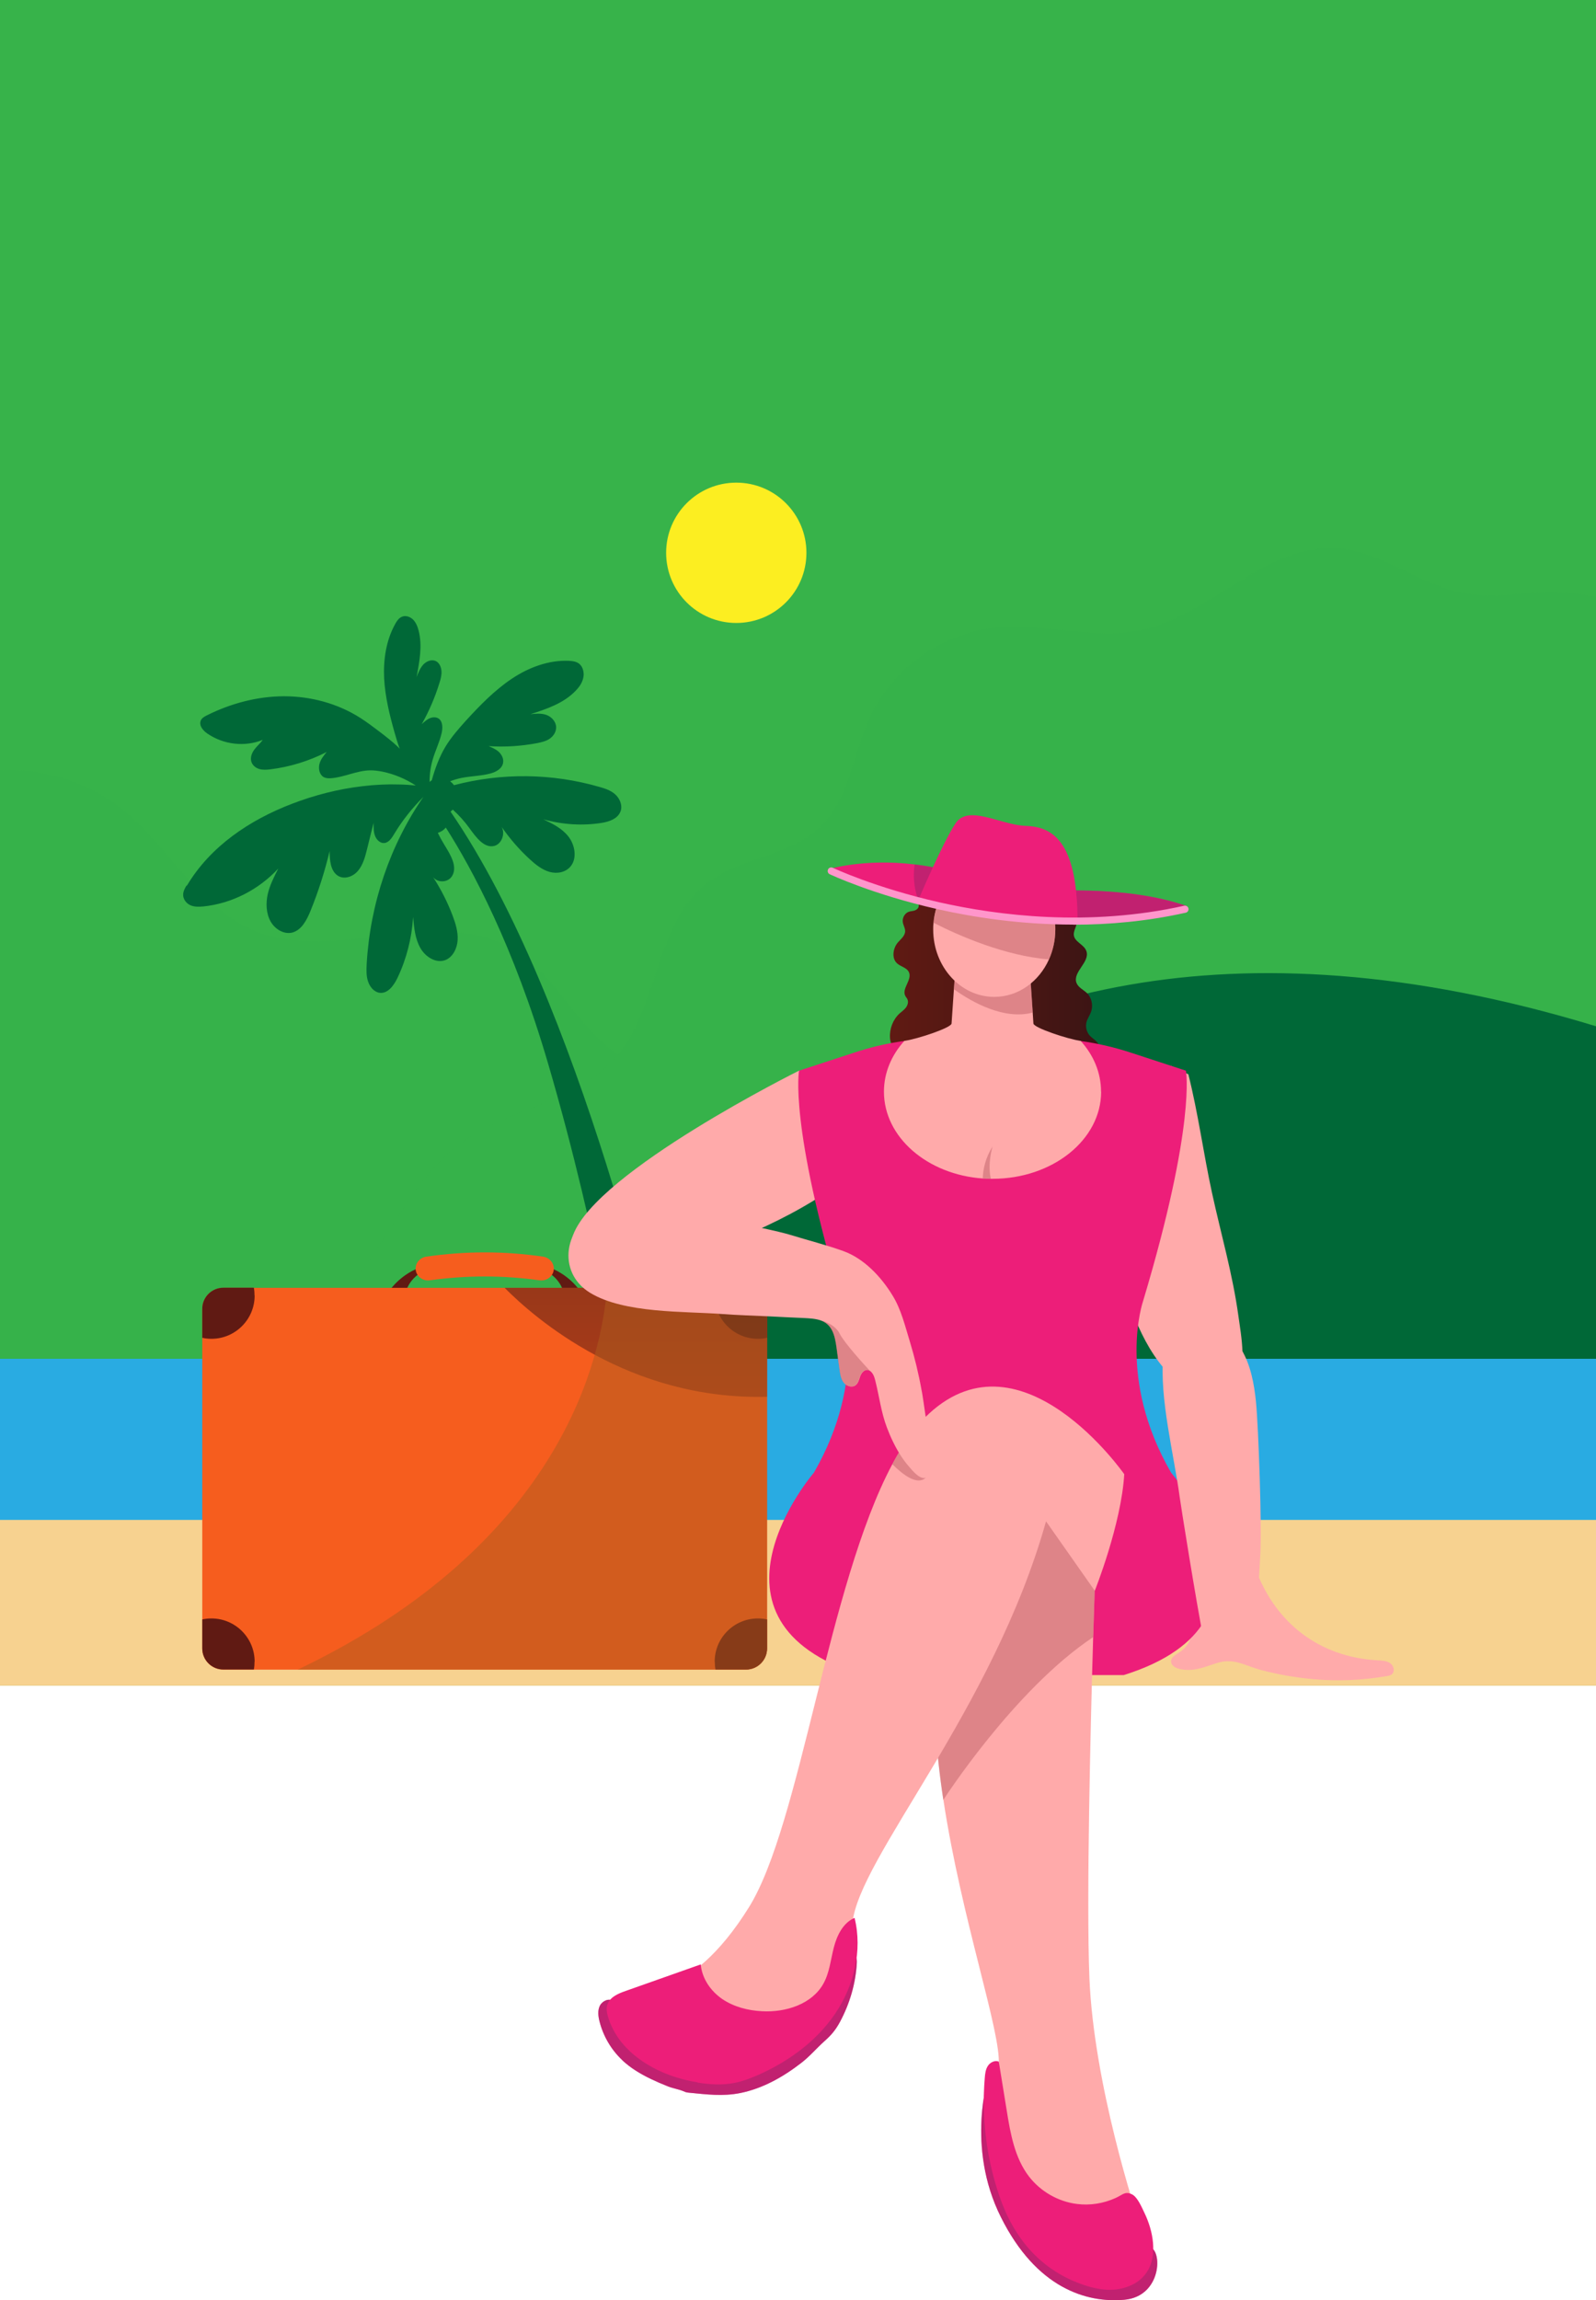 <?xml version="1.0" encoding="UTF-8"?>
<svg xmlns="http://www.w3.org/2000/svg" xmlns:xlink="http://www.w3.org/1999/xlink" viewBox="0 0 158.13 227.86">
  <defs>
    <style>
      .cls-1 {
        fill: #972468;
      }

      .cls-1, .cls-2, .cls-3, .cls-4, .cls-5, .cls-6, .cls-7, .cls-8, .cls-9, .cls-10, .cls-11, .cls-12, .cls-13, .cls-14, .cls-15, .cls-16 {
        stroke-width: 0px;
      }

      .cls-1, .cls-5, .cls-9, .cls-10, .cls-12 {
        opacity: .5;
      }

      .cls-1, .cls-5, .cls-9, .cls-12 {
        mix-blend-mode: multiply;
      }

      .cls-2 {
        fill: #ff96cb;
      }

      .cls-3 {
        fill: url(#linear-gradient);
      }

      .cls-4, .cls-10 {
        fill: #37b34a;
      }

      .cls-5 {
        fill: #be5e66;
      }

      .cls-6 {
        fill: #fcee21;
      }

      .cls-17 {
        isolation: isolate;
      }

      .cls-7 {
        fill: #faa;
      }

      .cls-8 {
        fill: #29abe2;
      }

      .cls-9 {
        fill: url(#linear-gradient-2);
      }

      .cls-10 {
        mix-blend-mode: screen;
      }

      .cls-11 {
        fill: #f7d290;
      }

      .cls-12 {
        fill: #ae5d1e;
      }

      .cls-13 {
        fill: #006837;
      }

      .cls-14 {
        fill: #ed1e79;
      }

      .cls-15 {
        fill: #601a13;
      }

      .cls-16 {
        fill: #f65d1e;
      }
    </style>
    <linearGradient id="linear-gradient" x1="88.17" y1="96.98" x2="109.1" y2="96.98" gradientUnits="userSpaceOnUse">
      <stop offset="0" stop-color="#601a13"/>
      <stop offset="1" stop-color="#3b1414"/>
    </linearGradient>
    <linearGradient id="linear-gradient-2" x1="63" y1="138.37" x2="63" y2="127.56" xlink:href="#linear-gradient"/>
  </defs>
  <g class="cls-17">
    <g id="Capa_2" data-name="Capa 2">
      <g id="OBJECTS">
        <path class="cls-4" d="m158.13,166.98V.01s0-.01-.01-.01H0v166.98h158.13Z"/>
        <path class="cls-10" d="m147.94,138.52c-10.88,3.04-22.23,4.38-33.51,3.96-6.28-.23-12.53-1.01-18.81-1.35-14.23-.76-28.47.71-42.69,1.65-17.62,1.17-35.27,1.54-52.93,1.78v-68.27c4.25-.18,8.56,1.09,11.92,3.71,4.74,3.71,7.65,9.81,13.21,12.15,8.02,3.38,18.11-2.57,25.62,1.82,4.25,2.48,6.31,7.62,10.38,10.39,7.82,5.33,19.47-.05,27.51,4.96,3.05,1.9,5.19,5.12,8.43,6.7,4.99,2.42,11.1.3,16.4,1.93,5.28,1.62,8.79,6.62,13.67,9.2,2.48,1.31,5.24,1.96,7.86,2.93,4.87,1.79,9.33,4.7,12.94,8.44Z"/>
        <path class="cls-10" d="m158.13,59.1v89.41c-20.33,2.48-41.39-1.75-62.09-2-8.69-.11-17.37.48-26.05.72-14.85.4-29.7-.25-44.53-.91-2.25-.09-4.6-.23-6.52-1.4s-3.18-3.75-2.12-5.74c6.52-3.09,13.25-6.35,17.9-11.87,3.89-4.62,6.19-10.68,11.11-14.19,4.67-3.34,11.17-3.93,15.01-8.19,4.46-4.95,3.93-13.36,9.19-17.44,3.33-2.58,8.2-2.68,11.24-5.6,2.89-2.78,3.24-7.22,4.93-10.86,2.21-4.78,7.02-8.26,12.25-8.84,4.86-.55,9.84,1.23,14.62.21,6.96-1.47,12.34-8.6,19.44-8.1,4.52.32,8.29,3.75,12.75,4.5,2.45.42,4.96-.01,7.44-.09,1.82-.06,3.64.07,5.43.39Z"/>
        <path class="cls-13" d="m158.13,101.66v37.85l-96.32-3.3s22.36-57.08,96.32-34.55Z"/>
        <path class="cls-13" d="m18.5,87.76c2.35-3.96,6.29-6.55,10.41-8.13,2.26-.87,4.61-1.47,7-1.75,1.24-.15,2.48-.21,3.73-.17.51.01,1.04.05,1.55.1-1.01-.66-2.13-1.13-3.29-1.37-.42-.08-.84-.14-1.26-.13-1.31.03-2.53.68-3.83.78-.26.02-.54.01-.77-.13-.39-.24-.51-.82-.39-1.28.12-.46.42-.83.72-1.19-1.76.9-3.65,1.48-5.59,1.72-.36.04-.73.07-1.08-.03-.35-.1-.69-.36-.8-.74-.12-.42.06-.87.31-1.2.25-.34.58-.6.82-.95-1.77.72-3.86.48-5.48-.62-.07-.05-.15-.11-.22-.17-.33-.29-.6-.7-.45-1.1.1-.26.36-.41.6-.53,2.38-1.19,5-1.89,7.65-1.9,2.64,0,5.32.7,7.61,2.17.62.4,1.22.85,1.81,1.3.63.48,1.27.97,1.85,1.52.07.07.13.14.2.21-.19-.52-.35-1.05-.5-1.58-.5-1.76-.94-3.55-1.04-5.39-.09-1.84.19-3.75,1.08-5.36.16-.3.36-.6.65-.73.23-.11.48-.1.71-.01.15.06.29.15.41.26.3.29.46.7.57,1.12.38,1.48.08,3.08-.21,4.6.17-.45.36-.91.68-1.26.33-.34.83-.53,1.24-.33.34.17.52.58.55.98.03.4-.08.8-.2,1.18-.44,1.43-1.03,2.8-1.76,4.09.25-.23.5-.46.8-.59.3-.13.66-.14.92.06.38.31.37.93.25,1.44-.21.88-.61,1.69-.87,2.56-.22.73-.32,1.49-.32,2.25.07-.06.14-.12.22-.17.33-1.18.75-2.32,1.37-3.35.57-.93,1.29-1.75,2.01-2.55,1.4-1.53,2.85-3.02,4.54-4.15,1.69-1.13,3.67-1.87,5.67-1.78.37.02.76.07,1.05.32.18.16.3.38.36.63.06.25.07.52,0,.77-.11.49-.41.9-.75,1.25-1.2,1.25-2.87,1.8-4.48,2.32.52-.06,1.06-.11,1.56.06.5.17.96.63.99,1.2.02.47-.26.9-.63,1.16-.36.25-.8.35-1.23.44-1.59.3-3.21.41-4.83.3.35.15.71.3,1,.56.29.27.5.67.44,1.06-.08.6-.68.93-1.22,1.08-.94.26-1.94.26-2.9.45-.39.08-.76.19-1.13.33.14.11.27.24.38.39,4.71-1.24,9.72-1.19,14.44.18.53.15,1.07.33,1.5.7.43.37.73.98.61,1.55-.02.09-.05.18-.09.26-.3.65-1.1.93-1.8,1.04-1.92.31-3.92.18-5.81-.35.91.43,1.85.89,2.49,1.71.64.82.87,2.12.24,2.92-.49.63-1.36.79-2.11.58-.75-.21-1.39-.73-1.98-1.27-1.03-.95-1.96-2.02-2.77-3.19.38.68,0,1.68-.7,1.88-1.01.28-1.83-.84-2.48-1.74-.49-.68-1.05-1.3-1.66-1.85-.07.07-.14.14-.22.2,12.93,18.83,20.89,54.42,22.06,59.88l-3.05.36-1.45.17c-.31-2.08-2.82-18.13-7.89-35.43-3.42-11.69-7.55-19.34-10.14-23.4-.21.25-.48.43-.79.52.2.42.42.82.66,1.21.58.94,1.32,2.13.75,3.07-.4.65-1.4.71-1.88.11.78,1.2,1.43,2.48,1.94,3.83.29.77.54,1.59.49,2.41s-.47,1.66-1.18,1.96c-.91.38-1.99-.26-2.51-1.18-.52-.91-.63-2.01-.72-3.07-.13,2.09-.66,4.16-1.54,6.01-.36.76-.95,1.58-1.75,1.5-.23-.02-.44-.13-.62-.28-.25-.2-.44-.51-.55-.83-.19-.55-.17-1.16-.14-1.75.34-5.97,2.32-11.79,5.62-16.55,0,0,0,0,0,0-1.09,1.09-2.07,2.3-2.88,3.65-.25.42-.55.89-1.01.92-.4.03-.76-.32-.91-.73-.15-.4-.14-.85-.13-1.28-.22.86-.44,1.73-.65,2.6-.19.77-.4,1.57-.9,2.16-.49.59-1.37.9-2.01.48-.72-.48-.8-1.54-.8-2.44-.48,2.02-1.11,3.99-1.88,5.89-.37.92-.88,1.92-1.79,2.18-.83.23-1.75-.31-2.19-1.11-.44-.8-.47-1.8-.27-2.7.21-.9.63-1.71,1.04-2.52-1.96,2.11-4.62,3.46-7.4,3.75-.42.04-.85.06-1.24-.09-.28-.11-.53-.32-.67-.6-.06-.12-.1-.24-.11-.38-.03-.37.15-.71.34-1.02Z"/>
        <rect class="cls-8" x="0" y="134.6" width="158.13" height="21.88"/>
        <rect class="cls-11" x="0" y="150.56" width="158.13" height="16.42"/>
        <path class="cls-6" d="m79.9,54.76c0,3.84-3.11,6.95-6.95,6.95s-6.95-3.11-6.95-6.95,3.11-6.95,6.95-6.95,6.95,3.11,6.95,6.95Z"/>
        <g>
          <path class="cls-3" d="m107.76,106.08c.59-.1,1.1-.58,1.28-1.19.17-.61,0-1.31-.43-1.75-.21-.21-.47-.36-.66-.58-.3-.35-.42-.86-.3-1.32.1-.37.34-.68.46-1.04.21-.62.05-1.36-.4-1.81-.36-.35-.88-.56-1.06-1.04-.38-1.08,1.36-2.05.99-3.13-.23-.68-1.21-.91-1.25-1.63-.03-.55.53-1.15.2-1.58-.19-.25-.57-.22-.8-.43-.34-.31-.17-.96-.47-1.31-.26-.3-.71-.25-1.07-.39-.46-.18-.74-.69-1.17-.95-.58-.35-1.3-.17-1.92.08s-1.26.57-1.92.49c-.69-.09-1.25-.59-1.82-1s-1.29-.76-1.94-.5c-.49.2-.87.72-1.39.75-.45.03-.84-.32-1.29-.36-.5-.05-.96.29-1.36.62-.36.29-.77.73-.62,1.19.06.18.21.33.21.52,0,.23-.2.4-.4.47-.2.07-.42.06-.62.14-.38.15-.63.61-.56,1.03.05.3.23.57.23.87,0,.47-.43.79-.73,1.14-.47.56-.62,1.52-.1,2.03.38.37,1.02.44,1.22.94.29.75-.74,1.59-.38,2.3.06.13.17.23.22.36.12.27.01.59-.16.82-.18.23-.41.38-.62.57-.65.59-1.01,1.52-.95,2.42.02.23.06.47.18.66.1.16.26.28.36.44.25.4.15.93.17,1.4.05.87.72,1.74,1.54,1.7.71-.03,1.24-.66,1.71-1.23.46-.57,1.05-1.17,1.75-1.12.78.06,1.35.9,2.13.99.55.07,1.07-.26,1.54-.57.68-.44,1.39-.87,2.18-.99.79-.12,1.67.15,2.11.85.14.23.25.52.47.67.56.39,1.27-.38,1.93-.25.49.09.77.62,1.06,1.05.29.43.8.85,1.24.6.32-.18.44-.65.77-.82.14-.07.3-.07.45-.1Z"/>
          <path class="cls-14" d="m97.96,205.58s-2.31,7.03,1.21,14.05c3.51,7.03,8.47,8.51,12.22,8.18,3.75-.33,3.81-5,2.49-5.22s-3.24,2.42-3.24,2.42l-6.59-2.75-5.65-12.52-.44-4.17Z"/>
          <path class="cls-14" d="m61.67,204.1c.83.77,1.8,1.35,2.82,1.84.54.26,1.08.49,1.63.71.53.22,1.08.29,1.59.5.1.04.19.09.29.11.09.02.18.03.28.04,1.74.17,3.34.38,5.08.03,2.22-.45,4.25-1.6,6.04-2.99.84-.65,1.51-1.45,2.29-2.15.66-.58,1.09-1.09,1.52-1.88.97-1.8,1.57-3.81,1.68-5.86.01-.19.01-.39-.07-.56-.09-.17-.29-.3-.47-.23-.87,2.92-2.39,5.67-4.57,7.8-2.18,2.13-5.03,3.61-8.05,3.97-.51.06-1.04.09-1.55.05-.7-.05-1.38-.23-2.04-.44-1.69-.52-3.34-1.26-4.7-2.39-1.36-1.13-2.41-2.69-2.69-4.44-.44-.3-1.08,0-1.32.48-.23.47-.16,1.04-.03,1.55.37,1.46,1.16,2.81,2.26,3.84Z"/>
          <path class="cls-1" d="m97.96,205.58s-2.31,7.03,1.21,14.05c3.51,7.03,8.47,8.51,12.22,8.18,3.75-.33,3.81-5,2.49-5.22s-3.24,2.42-3.24,2.42l-6.59-2.75-5.65-12.52-.44-4.17Z"/>
          <path class="cls-1" d="m61.67,204.1c.83.77,1.8,1.35,2.82,1.84.54.26,1.08.49,1.63.71.53.22,1.08.29,1.59.5.1.04.19.09.29.11.09.02.18.03.28.04,1.74.17,3.34.38,5.08.03,2.22-.45,4.25-1.6,6.04-2.99.84-.65,1.51-1.45,2.29-2.15.66-.58,1.09-1.09,1.52-1.88.97-1.8,1.57-3.81,1.68-5.86.01-.19.01-.39-.07-.56-.09-.17-.29-.3-.47-.23-.87,2.92-2.39,5.67-4.57,7.8-2.18,2.13-5.03,3.61-8.05,3.97-.51.06-1.04.09-1.55.05-.7-.05-1.38-.23-2.04-.44-1.69-.52-3.34-1.26-4.7-2.39-1.36-1.13-2.41-2.69-2.69-4.44-.44-.3-1.08,0-1.32.48-.23.47-.16,1.04-.03,1.55.37,1.46,1.16,2.81,2.26,3.84Z"/>
          <path class="cls-7" d="m116.01,105.58l1.73.84c.98,3.89,1.5,7.87,2.35,11.77.89,4.08,2.04,8.02,2.61,12.17.25,1.82.96,5.44-.4,7-1.47,1.68-4.37.66-5.74-.56-3.53-3.14-4.47-7.45-6.22-11.58-2.06-4.88-3.47-10.16-3.77-15.47l9.44-4.17Z"/>
          <path class="cls-7" d="m80.94,106.82l-1.76-.77s-20.09,9.98-22.4,16.3c-2.31,6.32,16.14,2.69,27.12-5.65l-2.96-9.88Z"/>
          <path class="cls-7" d="m138.09,165.42c0-.25-.14-.52-.36-.67-.35-.24-.79-.26-1.22-.28-5.8-.32-10.16-3.7-12.13-9.1h-8.36c.45,1.23.9,2.45,1.37,3.67.65,1.69,1.26,3.46-.57,4.66-.34.22-.78.45-.79.85-.02.44.48.71.91.79.43.09.88.1,1.32.05.87-.11,1.68-.48,2.52-.71,1.54-.42,2.69.35,4.09.73,1.69.45,3.44.76,5.19.92,2.45.23,4.93.12,7.35-.3.18-.03.37-.07.51-.19.12-.11.17-.26.17-.41Z"/>
          <g>
            <g>
              <path class="cls-15" d="m38.62,127.81s1.11-1.68,3.29-2.36v.49s-1.19.55-1.65,1.87h-1.65Z"/>
              <path class="cls-15" d="m57.42,127.81s-1.11-1.68-3.29-2.36v.49s1.19.55,1.65,1.87h1.65Z"/>
            </g>
            <path class="cls-16" d="m76,129.66v33.63c0,1.16-.94,2.1-2.09,2.1H22.13c-1.16,0-2.09-.94-2.09-2.1v-33.63c0-1.16.94-2.09,2.09-2.09h51.77c1.16,0,2.09.94,2.09,2.09Z"/>
            <path class="cls-16" d="m53.42,126.82c-3.67-.5-7.13-.5-10.8,0-.65.11-1.29-.3-1.42-.94h0c-.13-.64.32-1.28,1.03-1.4,3.93-.56,7.67-.56,11.59,0,.7.12,1.16.76,1.03,1.4h0c-.13.64-.77,1.05-1.42.94Z"/>
            <path class="cls-15" d="m25.23,128.34c0,2.36-1.92,4.28-4.28,4.28-.31,0-.62-.03-.91-.1v-2.87c0-1.16.94-2.09,2.09-2.09h3.02c.05.25.07.52.07.78Z"/>
            <path class="cls-15" d="m70.81,128.34c0,2.36,1.92,4.28,4.28,4.28.31,0,.62-.03.91-.1v-2.87c0-1.16-.94-2.09-2.09-2.09h-3.02c-.05.25-.07.52-.07.78Z"/>
            <path class="cls-15" d="m25.23,164.6c0-2.36-1.92-4.28-4.28-4.28-.31,0-.62.03-.91.1v2.87c0,1.16.94,2.09,2.09,2.09h3.02c.05-.25.07-.52.07-.78Z"/>
            <path class="cls-15" d="m70.81,164.6c0-2.36,1.92-4.28,4.28-4.28.31,0,.62.03.91.1v2.87c0,1.16-.94,2.09-2.09,2.09h-3.02c-.05-.25-.07-.52-.07-.78Z"/>
            <path class="cls-9" d="m76,129.66v8.7c-13.68.37-23.02-7.78-26-10.79h23.9c1.16,0,2.09.94,2.09,2.09Z"/>
            <path class="cls-12" d="m76,129.66v33.63c0,1.16-.94,2.1-2.09,2.1H29.5c26.33-12.58,30.14-31.22,30.64-37.82h13.77c1.16,0,2.09.94,2.09,2.09Z"/>
          </g>
          <path class="cls-14" d="m111.36,165.93h-26.03c-17.27-5.42-4.69-20.05-4.69-20.05,5.42-9.37,2.78-16.98,2.78-16.98-5.27-17.57-4.25-22.84-4.25-22.84l5.53-1.81c1.42-.47,2.87-.82,4.33-1.05.19-.03.37-.06.56-.08,1.29-.18,2.59-.27,3.89-.27h9.7c1.3,0,2.6.09,3.89.27,1.66.23,3.3.61,4.9,1.13l5.53,1.81s1.02,5.27-4.25,22.84c0,0-2.64,7.61,2.78,16.98,0,0,12.59,14.64-4.69,20.05Z"/>
          <path class="cls-7" d="m102.79,219.8c-2.74-4.5-4.17-11.4-3.84-15.25.27-3.19-3.68-14.38-5.48-26.26-.37-2.44-.65-4.91-.78-7.34-.77-14.28,9.66-25.48,9.66-25.48l4.72,4.61,1.39,7.5s-.05,1.43-.12,3.76c0,.26-.02.54-.03.83-.25,8.38-.69,26-.37,33.81.44,10.43,4.5,23.06,5.27,25.14s-7.69,3.18-10.43-1.32Z"/>
          <path class="cls-5" d="m108.46,157.58s-.05,1.43-.12,3.76c0,.26-.02.54-.03.83-7.83,5.2-14.85,16.13-14.85,16.13-.37-2.44-.65-4.91-.78-7.34-.77-14.28,9.66-25.48,9.66-25.48l4.72,4.61,1.39,7.5Z"/>
          <path class="cls-7" d="m111.39,146.02c-.29,4.98-2.92,11.56-2.92,11.56l-4.83-6.88c-5.27,18.74-18.6,33.38-19.18,39.82-.58,6.44-4.54,9.96-4.54,9.96-6.88,9.08-20.06.44-18.45-1.61,1.61-2.05,6.73-.29,12.74-9.95,5.12-8.25,7.79-31.86,14.2-43.88.71-1.34,1.48-2.54,2.29-3.55.43-.54.89-1.04,1.36-1.47,9.22-8.49,19.32,6,19.32,6Z"/>
          <path class="cls-5" d="m91.71,146.39c-.83.76-2.21-.26-3.3-1.35.71-1.34,1.48-2.54,2.29-3.55.97,1.92,1.82,4.16,1.01,4.9Z"/>
          <path class="cls-7" d="m91.71,146.39c-.6.17-1.3-.71-1.63-1.09-.65-.74-1.17-1.59-1.6-2.48-.23-.47-.43-.94-.61-1.42-.57-1.5-.76-3.11-1.15-4.65-.07-.26-.14-.52-.3-.73,0,0,0,0,0,0-.04-.05-.07-.09-.11-.12,0,0-.01-.02-.02-.03-.43-.37-.89-.04-1.07.49-.11.33-.2.7-.49.89-.36.24-.89.04-1.15-.31-.26-.35-.33-.8-.39-1.23-.1-.71-.2-1.42-.29-2.13-.09-.63-.18-1.26-.47-1.82-.27-.51-.66-.8-1.11-.96-.51-.18-1.11-.21-1.7-.24-1.18-.05-2.36-.11-3.54-.17-1.48-.07-2.96-.11-4.44-.22-3.84-.29-9.78-.04-13.18-2.11-3.36-2.05-2.55-6.74.96-8.07,1.56-.6,3.29-.57,4.96-.38,2.34.27,11.64,2.02,13.91,2.71,1.75.54,3.55.99,5.27,1.61,2.07.75,3.76,2.57,4.88,4.41.84,1.36,1.23,3,1.7,4.53.48,1.58.87,3.18,1.16,4.8.04.18.07.36.1.55.08.52.16,1.03.23,1.55.09.6.18,1.2.26,1.8.14.95.28,1.91.41,2.86.08.56.15,1.76-.58,1.97Z"/>
          <path class="cls-5" d="m86.27,135.86c-.43-.37-.89-.04-1.07.49-.11.33-.2.7-.49.89-.36.24-.89.04-1.15-.31-.26-.35-.33-.8-.39-1.23-.1-.71-.2-1.42-.29-2.13-.09-.63-.18-1.26-.47-1.82-.27-.51-.66-.8-1.11-.96h0s1.39.3,1.9,1.33c.44.89,2.49,3.14,3.06,3.75Z"/>
          <path class="cls-7" d="m119.3,162.66s4.72-.96,4.72-.96c.5-.1.8-6.95.85-7.72.17-2.52-.18-12.61-.43-15.12-.18-1.78-.52-3.6-1.41-5.13-2-3.43-7.38-3.55-7.77.53-.41,4.22,1.08,9.94,1.62,14.02.12.89,1.61,10.25,2.42,14.38Z"/>
          <path class="cls-14" d="m69.13,206.28c-3.79-.6-7.7-2.74-8.86-6.4-.13-.42-.23-.87-.1-1.28.23-.76,1.07-1.12,1.82-1.38,2.48-.88,4.96-1.76,7.44-2.63.12,1.39.98,2.64,2.13,3.43,1.15.78,2.55,1.14,3.94,1.21,2.34.13,4.94-.69,6.08-2.73.61-1.09.72-2.37,1.03-3.57.31-1.21.92-2.46,2.06-2.95.8,3.23-.06,6.75-1.93,9.5-1.87,2.75-4.68,4.78-7.73,6.11-.72.31-1.47.59-2.24.74-1.2.24-2.44.16-3.64-.03Z"/>
          <path class="cls-14" d="m113.72,224.94c.92-1.59.58-3.87-.35-5.78-.24-.5-.68-1.54-1.21-1.79-.71-.34-.89.03-1.63.36-1.19.54-2.53.76-3.83.59-1.86-.23-3.61-1.24-4.75-2.72-1.42-1.85-1.84-4.26-2.21-6.57-.26-1.6-.52-3.21-.78-4.81-.39-.16-.85.07-1.08.42-.23.35-.28.79-.31,1.2-.33,3.96.17,7.98,1.46,11.73,1.44,4.2,4.16,7.4,8.46,8.81,1.08.35,2.23.57,3.35.37,1.43-.26,2.35-.93,2.87-1.82Z"/>
          <path class="cls-7" d="m109.1,108.14c0,4.77-4.82,8.63-10.76,8.63-.06,0-.11,0-.17,0-.27,0-.54-.01-.8-.03-5.49-.39-9.79-4.09-9.79-8.6,0-1.88.75-3.62,2.02-5.03,1.29-.18,4.65-1.3,4.68-1.72l.23-3.38.11-1.56h7.44l.26,3.86.07,1.08c.03.42,3.39,1.54,4.68,1.72,1.28,1.41,2.02,3.15,2.02,5.03Z"/>
          <path class="cls-5" d="m102.33,100.3c-2.83.76-5.99-1-7.81-2.3l.11-1.56h7.44l.26,3.86Z"/>
          <path class="cls-14" d="m117.58,89.75l-.32.37s-5.23,1.36-10.5,1.14c-5.27-.22-7.73-.48-7.73-.48,0,0-3.65-.45-7.99-1.51-2.99-.73-6.33-1.76-9-3.15,0,0,3.49-1.11,8.59-.49,1.46.17,3.07.49,4.75,1.02,7.55,2.37,7.93,1.67,7.93,1.67,0,0,8.17-.71,14.26,1.43Z"/>
          <path class="cls-1" d="m117.58,89.75l-.32.37s-5.23,1.36-10.5,1.14c-5.27-.22-7.73-.48-7.73-.48,0,0-3.65-.45-7.99-1.51-.57-1.39-.55-2.71-.42-3.64,1.46.17,3.07.49,4.75,1.02,7.55,2.37,7.93,1.67,7.93,1.67,0,0,8.17-.71,14.26,1.43Z"/>
          <path class="cls-7" d="m104.56,92.07c0,1.07-.23,2.08-.63,2.97-.99,2.2-3.04,3.71-5.42,3.71-3.34,0-6.05-2.99-6.05-6.68,0-.22,0-.44.03-.66.3-3.38,2.88-6.02,6.02-6.02,3.34,0,6.05,2.99,6.05,6.68Z"/>
          <path class="cls-5" d="m104.56,92.07c0,1.07-.23,2.08-.63,2.97-4.35-.36-8.84-2.31-11.43-3.63.3-3.38,2.88-6.02,6.02-6.02,3.34,0,6.05,2.99,6.05,6.68Z"/>
          <path class="cls-14" d="m90.95,89.24s2.46-5.8,3.73-7.69c1.27-1.89,4.48.18,6.94.26,2.46.09,5.14,1.23,5.14,9.44,0,0-11.31-.28-15.81-2.02Z"/>
          <path class="cls-2" d="m106.34,91.59c-5.24,0-9.91-.73-13.45-1.53-6.42-1.45-10.64-3.44-10.68-3.46-.18-.08-.25-.29-.17-.47.08-.18.29-.25.47-.17.04.02,4.2,1.98,10.55,3.42,5.85,1.32,14.81,2.45,24.27.34.19-.04.38.08.42.27.04.19-.08.38-.27.42-3.85.86-7.63,1.19-11.15,1.19Z"/>
          <path class="cls-5" d="m98.17,116.76c-.27,0-.54-.01-.8-.03.03-.91.26-2.03.97-3.15-.04.14-.51,1.72-.17,3.18Z"/>
        </g>
      </g>
    </g>
  </g>
</svg>